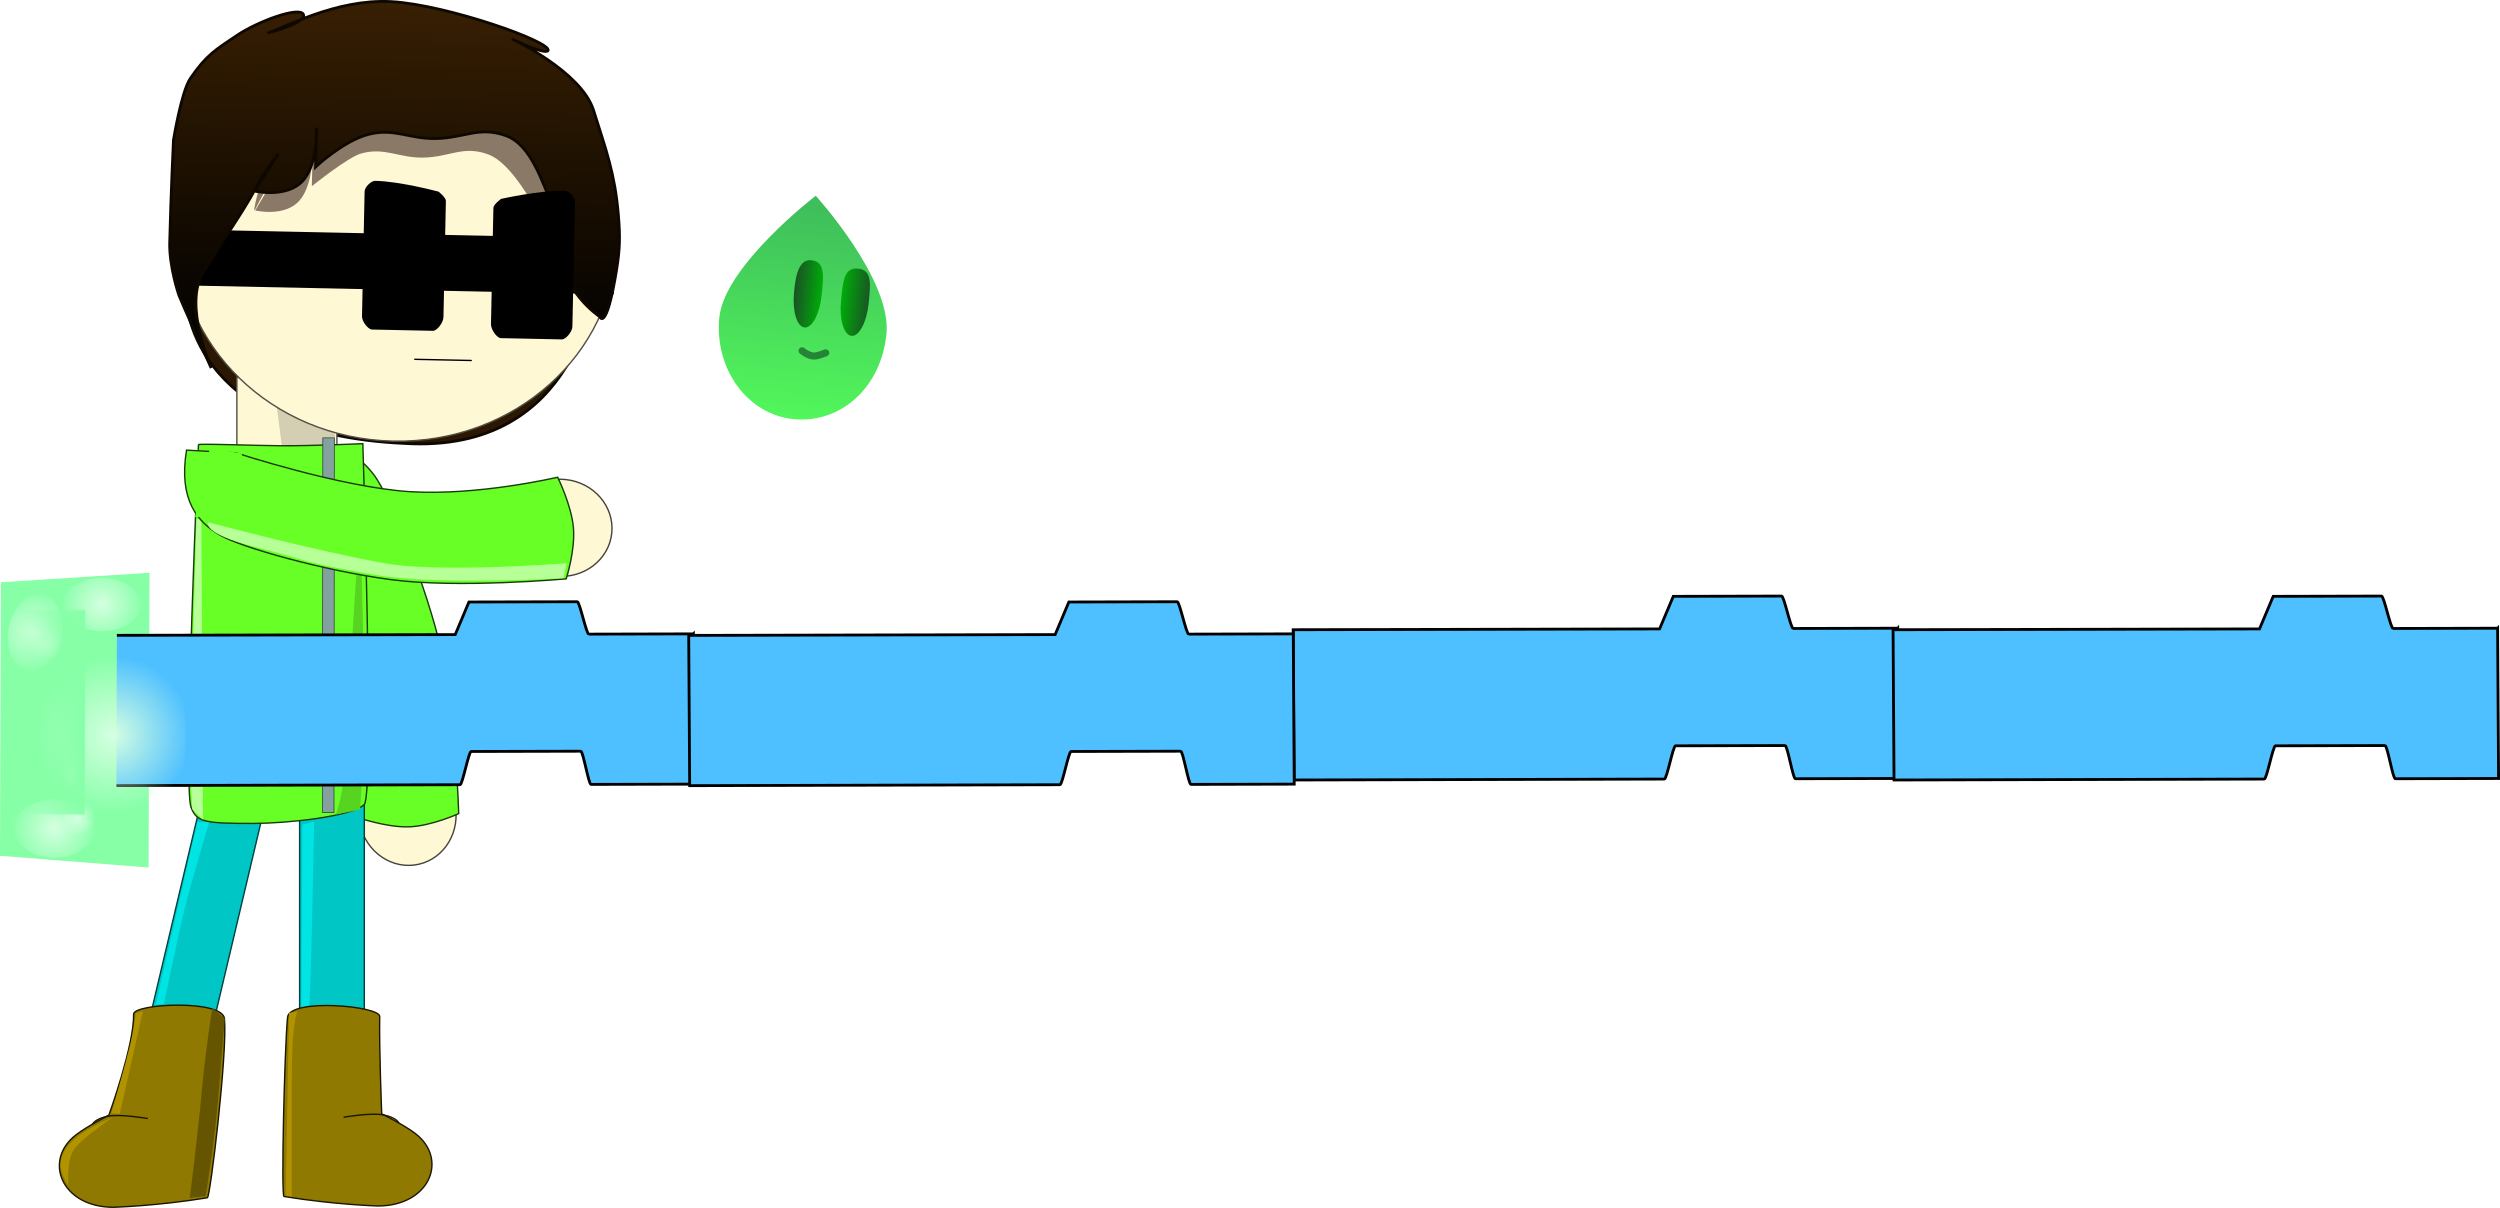 <svg version="1.1" xmlns="http://www.w3.org/2000/svg" xmlns:xlink="http://www.w3.org/1999/xlink" width="882.628" height="426.478" viewBox="0,0,882.628,426.478"><defs><linearGradient x1="289.686" y1="2.055" x2="286.97" y2="132.345" gradientUnits="userSpaceOnUse" id="color-1"><stop offset="0" stop-color="#3b2103"/><stop offset="1" stop-color="#000000"/></linearGradient><linearGradient x1="435.703" y1="82.242" x2="428.389" y2="156.242" gradientUnits="userSpaceOnUse" id="color-2"><stop offset="0" stop-color="#3fbf5b"/><stop offset="1" stop-color="#52f75b"/></linearGradient><linearGradient x1="445.101" y1="114.478" x2="454.847" y2="115.442" gradientUnits="userSpaceOnUse" id="color-3"><stop offset="0" stop-color="#00ab09"/><stop offset="1" stop-color="#185723"/></linearGradient><linearGradient x1="428.53" y1="111.519" x2="438.276" y2="112.482" gradientUnits="userSpaceOnUse" id="color-4"><stop offset="0" stop-color="#1a5125"/><stop offset="1" stop-color="#00ac09"/></linearGradient><radialGradient cx="160.545" cy="231.549" r="14.904" gradientUnits="userSpaceOnUse" id="color-5"><stop offset="0" stop-color="#d5ffe1"/><stop offset="1" stop-color="#d5ffe1" stop-opacity="0"/></radialGradient><radialGradient cx="164.854" cy="235.344" r="6.306" gradientUnits="userSpaceOnUse" id="color-6"><stop offset="0" stop-color="#d5ffe1"/><stop offset="1" stop-color="#d5ffe1" stop-opacity="0"/></radialGradient><radialGradient cx="167.333" cy="300.769" r="15.496" gradientUnits="userSpaceOnUse" id="color-7"><stop offset="0" stop-color="#d5ffe1"/><stop offset="1" stop-color="#d5ffe1" stop-opacity="0"/></radialGradient><radialGradient cx="176.078" cy="281.892" r="6.592" gradientUnits="userSpaceOnUse" id="color-8"><stop offset="0" stop-color="#d5ffe1"/><stop offset="1" stop-color="#d5ffe1" stop-opacity="0"/></radialGradient><radialGradient cx="184.168" cy="221.705" r="14.904" gradientUnits="userSpaceOnUse" id="color-9"><stop offset="0" stop-color="#d5ffe1"/><stop offset="1" stop-color="#d5ffe1" stop-opacity="0"/></radialGradient><radialGradient cx="188.118" cy="267.811" r="27.802" gradientUnits="userSpaceOnUse" id="color-10"><stop offset="0" stop-color="#d5ffe1"/><stop offset="1" stop-color="#d5ffe1" stop-opacity="0"/></radialGradient><radialGradient cx="175.72" cy="296.938" r="6.306" gradientUnits="userSpaceOnUse" id="color-11"><stop offset="0" stop-color="#d5ffe1"/><stop offset="1" stop-color="#d5ffe1" stop-opacity="0"/></radialGradient><linearGradient x1="178.174" y1="259.751" x2="154.362" y2="259.673" gradientUnits="userSpaceOnUse" id="color-12"><stop offset="0" stop-color="#86ffa7"/><stop offset="1" stop-color="#86ffa7" stop-opacity="0"/></linearGradient></defs><g transform="translate(-148.187,-8.261)"><g data-paper-data="{&quot;isPaintingLayer&quot;:true}" fill-rule="nonzero" stroke-linejoin="miter" stroke-miterlimit="10" stroke-dasharray="" stroke-dashoffset="0" style="mix-blend-mode: normal"><g data-paper-data="{&quot;index&quot;:null,&quot;origRot&quot;:0}" stroke-width="0.5" stroke-linecap="butt"><path d="M296.031,313.39c-9.233,2.09 -18.516,-4.158 -20.734,-13.957c-2.218,-9.798 3.468,-19.436 12.701,-21.526c9.233,-2.09 18.516,4.158 20.734,13.957c2.218,9.798 -3.468,19.436 -12.701,21.526z" data-paper-data="{&quot;origPos&quot;:null}" fill="#fff8d5" stroke="#45433a"/><path d="M249.058,167.828c17.381,-5.058 25.862,1.042 31.268,8.256c5.063,6.756 16.685,34.533 22.697,57.847c6.012,23.314 7.118,61.568 7.118,61.568c0,0 -9.532,4.396 -17.545,4.68c-8.013,0.285 -18.437,-3.402 -18.437,-3.402c0,0 3.253,-28.808 -1.199,-52.656c-4.452,-23.848 -20.843,-59.005 -20.843,-59.005z" data-paper-data="{&quot;origRot&quot;:0,&quot;origPos&quot;:null}" fill="#67ff26" stroke="#183b09"/></g><path d="M196.305,387.77l26.332,-111.129l22.841,0.14l-26.332,111.129z" data-paper-data="{&quot;origRot&quot;:0,&quot;index&quot;:null}" fill="#00c7c6" stroke="#004040" stroke-width="0.5" stroke-linecap="butt"/><g data-paper-data="{&quot;index&quot;:null}" stroke="#1b1600" stroke-width="0.5"><path d="M221.397,431.127c-17.478,2.891 -33.141,3.361 -33.141,3.361c-18.378,0 -24.984,-16.578 -13.215,-25.584c4.025,-3.081 11.577,-6.928 11.577,-6.928c0,0 8.981,-24.702 8.739,-35.659c-0.083,-3.751 31.441,-5.286 32.076,1.612c1.102,11.973 -5.016,63.03 -6.035,63.199z" data-paper-data="{&quot;origPos&quot;:null}" fill="#907900" stroke-linecap="butt"/><path d="M180.892,405.093c0,0 0.91,-1.879 5.368,-2.749c4.457,-0.869 13.908,0.787 13.908,0.787" data-paper-data="{&quot;origPos&quot;:null}" fill="none" stroke-linecap="round"/></g><path d="M203.164,362.979l14.651,-64.368l4.323,-0.24c0,0 -5.917,19.196 -8.936,31.478c-2.198,8.94 -7.156,32.891 -7.156,32.891z" fill="#00e4e4" stroke="none" stroke-width="0" stroke-linecap="butt"/><path d="M290.902,164.806c-77.334,-3.519 -77.034,-51.947 -77.034,-51.947c0,0 19.641,-37.285 62.927,-36.382c43.286,0.902 81.507,31.661 81.507,31.661c0,0 -5.105,60.562 -67.4,56.668z" data-paper-data="{&quot;index&quot;:null,&quot;origRot&quot;:0}" fill="#2b1702" stroke="#0f0801" stroke-width="1" stroke-linecap="butt"/><path d="M253.967,397.599v-117.538h22.841v117.538z" data-paper-data="{&quot;index&quot;:null}" fill="#00c7c6" stroke="#004040" stroke-width="0.5" stroke-linecap="butt"/><path d="M254.58,365.468l0.359,-66.013l4.169,-1.171c0,0 -0.987,48.067 -1.31,55.979c-0.133,3.242 -0.456,10.346 -0.456,10.346z" data-paper-data="{&quot;origRot&quot;:0}" fill="#00e4e4" stroke="none" stroke-width="0" stroke-linecap="butt"/><g data-paper-data="{&quot;index&quot;:null}" stroke="#1b1600" stroke-width="0.5"><path d="M248.447,430.672c-1.019,-0.169 0.153,-51.225 1.255,-63.199c0.635,-6.897 32.628,-4.082 32.545,-0.33c-0.242,10.956 0.709,34.377 0.709,34.377c0,0 7.822,3.848 11.848,6.928c11.769,9.007 5.162,25.584 -13.215,25.584c0,0 -15.663,-0.47 -33.141,-3.361z" data-paper-data="{&quot;origPos&quot;:null}" fill="#907900" stroke-linecap="butt"/><path d="M269.676,402.676c0,0 9.45,-1.656 13.908,-0.787c4.458,0.869 5.368,2.749 5.368,2.749" data-paper-data="{&quot;origPos&quot;:null}" fill="none" stroke-linecap="round"/></g><path d="M231.809,182.035c0,0 0,-8.463 0,-13.88c0,-10.404 0,-26.66 0,-26.66h35.327v40.54z" data-paper-data="{&quot;index&quot;:null}" fill="#fff8d5" stroke="#514f44" stroke-width="0.5" stroke-linecap="butt"/><path d="M266.491,150.453v22.449l-17.739,1.149l-3.377,-26.498z" data-paper-data="{&quot;index&quot;:null}" fill="#d4ceb2" stroke="#000000" stroke-width="0" stroke-linecap="butt"/><path d="M218.262,165.168c5.847,-0.201 18.283,0.369 28.932,0.465c10.65,0.095 29.093,-0.725 29.093,-0.725c0,0 3.995,123.975 0.503,127.379c-4.396,4.285 -27.368,6.688 -39.135,6.688c-17.184,0 -20.101,-0.398 -22.059,-5.813c-2.698,-7.462 2.666,-127.993 2.666,-127.993z" data-paper-data="{&quot;index&quot;:null}" fill="#67ff26" stroke="#183b09" stroke-width="0.5" stroke-linecap="butt"/><path d="M262.045,295.118l0.117,-132.272l4.054,-0c0,0 -0.053,61.398 -0.087,100.697c-0.012,13.448 -0.03,31.576 -0.03,31.576z" data-paper-data="{&quot;index&quot;:null}" fill="#82a19f" stroke="#2b3434" stroke-width="0.25" stroke-linecap="butt"/><path d="M365.868,93.546c-0.83,39.805 -36.148,71.35 -78.885,70.46c-42.738,-0.891 -76.711,-33.881 -75.881,-73.685c0.83,-39.805 36.148,-71.35 78.885,-70.46c42.738,0.891 76.711,33.881 75.881,73.685z" data-paper-data="{&quot;index&quot;:null,&quot;origRot&quot;:0}" fill="#fff8d5" stroke="#514f44" stroke-width="0.5" stroke-linecap="butt"/><path d="M346.339,75.159l20.073,12.217c0,0 -22.558,3.658 -26.09,-1.046c-3.531,-4.704 -11.095,-20.142 -19.507,-23.443c-8.888,-3.488 -13.712,0.838 -23.181,1.016c-8.608,0.162 -13.666,-3.787 -22.001,-1.437c-4.637,1.307 -17.356,11.54 -17.356,11.54l0.342,-13.858c0,0 0.514,13.188 -4.791,19.037c-5.305,5.849 -15.534,3.374 -15.534,3.374l7.795,-13.2c0,0 -3.827,4.71 -7.602,12.455c-3.774,7.745 13.072,-49.662 15.986,-54.295c5.266,-8.371 60.743,9.237 73.842,8.623c8.913,-0.418 18.022,39.018 18.022,39.018z" data-paper-data="{&quot;index&quot;:null,&quot;origRot&quot;:0}" fill="#8a7967" stroke="#000000" stroke-width="0" stroke-linecap="butt"/><path d="M214.182,109.04l0.411,-19.725l150.72,3.141l-0.411,19.725z" data-paper-data="{&quot;index&quot;:null,&quot;origRot&quot;:0}" fill="#000000" stroke="#000000" stroke-width="0" stroke-linecap="butt"/><path d="M342.817,79.563c-3.044,-6.031 -6.852,-20.053 -15.913,-23.368c-9.574,-3.502 -14.76,0.816 -24.953,0.979c-9.267,0.148 -14.718,-3.809 -23.687,-1.473c-8.969,2.337 -18.666,11.512 -18.666,11.512l0.347,-13.858c0,0 0.574,13.189 -5.128,19.03c-5.702,5.841 -16.717,3.349 -16.717,3.349l8.371,-13.188c0,0 -4.113,4.704 -8.164,12.443c-4.051,7.739 -11.616,18.278 -18.495,29.68c-6.879,11.402 2.929,33.528 2.929,33.528c0,0 -10.427,-23.126 -11.377,-25.641c-0.099,-0.263 -3.47,-10.204 -3.262,-18.667c0.425,-17.283 1.326,-36.169 1.326,-36.169c0,0 2.792,-17.091 5.922,-21.719c5.655,-8.363 9.206,-10.345 16.539,-15.276c7.333,-4.931 21.882,-10.268 23.382,-7.438c1.633,3.082 -12.749,6.676 -12.658,6.649c5.765,-1.695 24.153,-12.172 43.694,-11.101c19.541,1.071 57.035,14.284 55.36,17.299c-1.21,1.599 -12.737,-4.139 -12.737,-4.139c0,0 24.524,11.504 28.816,25.213c4.439,14.181 7.515,22.155 8.759,36.962c0.642,7.637 0.56,12.013 -0.673,19.577c-3.616,22.177 -5.928,16.309 -5.928,16.309c0,0 -14.571,-9.793 -12.697,-23.635c0,0 -1.343,-10.829 -4.387,-16.861z" data-paper-data="{&quot;index&quot;:null,&quot;origRot&quot;:0}" fill="url(#color-1)" stroke="#0f0801" stroke-width="1" stroke-linecap="butt"/><path d="M321.527,122.698c0.119,-5.701 0.494,-23.715 0.855,-41.045c0.026,-1.26 2.713,-3.174 2.713,-3.174c0,0 13.583,-3.078 22.535,-2.892c1.421,0.03 3.594,2.385 3.563,3.864c-0.359,17.221 -0.808,38.751 -0.92,44.125c-0.037,1.791 -2.316,4.544 -3.737,4.514c0,0 -17.314,-0.361 -21.519,-0.449c-1.402,-0.029 -3.53,-3.044 -3.49,-4.945z" data-paper-data="{&quot;index&quot;:null,&quot;origRot&quot;:0}" fill="#000000" stroke="#00360a" stroke-width="0" stroke-linecap="butt"/><path d="M294.637,135.115l19.903,0.415" data-paper-data="{&quot;index&quot;:null,&quot;origRot&quot;:0}" fill="none" stroke="#000000" stroke-width="0.5" stroke-linecap="round"/><path d="M304.75,120.26c-0.04,1.9 -2.291,4.824 -3.693,4.795c-4.205,-0.088 -21.519,-0.449 -21.519,-0.449c-1.421,-0.03 -3.583,-2.875 -3.546,-4.666c0.112,-5.374 0.561,-26.905 0.92,-44.125c0.031,-1.478 2.299,-3.742 3.721,-3.712c8.952,0.187 22.395,3.828 22.395,3.828c0,0 2.605,2.024 2.578,3.284c-0.361,17.329 -0.737,35.343 -0.855,41.045z" data-paper-data="{&quot;index&quot;:null,&quot;origRot&quot;:0}" fill="#000000" stroke="#00360a" stroke-width="0" stroke-linecap="butt"/><path d="M216.085,293.952c0,0 -0.618,-9.497 -0.618,-15.378c0,-17.643 2.093,-87.192 2.093,-87.192l1.709,0.172l0.583,106.104z" fill="#b7ff97" stroke="none" stroke-width="0" stroke-linecap="butt"/><path d="M187.518,401.271c0,0 4.335,-14.765 6.803,-24.831c0.907,-3.7 1.844,-10.441 1.844,-10.441l2.47,-0.721l-8.166,36.233z" fill="#b19300" stroke="none" stroke-width="0" stroke-linecap="butt"/><path d="M171.22,414.137c4.303,-6.753 16.813,-11.409 16.813,-11.409c0,0 -11.286,7.499 -13.93,11.649c-2.644,4.15 -1.681,14.11 -1.681,12.85c0,-1.26 -5.504,-6.337 -1.201,-13.09z" fill="#b19300" stroke="none" stroke-width="0" stroke-linecap="butt"/><path d="M249.038,430.47l1.201,-64.608l2.882,-0.48c0,0 -1.605,3.468 -1.863,17.525c-0.21,11.438 -0.058,47.803 -0.058,47.803z" fill="#b19300" stroke="none" stroke-width="0" stroke-linecap="butt"/><path d="M215.207,431.173c0,0 2.85,-22.671 4.181,-37.366c1.33,-14.695 3.738,-29.644 3.738,-29.644l4.433,3.706c0,0 -1.53,17.647 -2.413,28.941c-1.029,13.17 -4.339,33.746 -4.339,33.746z" fill="#665500" stroke="none" stroke-width="0" stroke-linecap="butt"/><path d="M266.652,295.866c0,0 3.226,-6.257 3.907,-25.941c0.725,-20.949 4.74,-78.176 4.74,-78.176c0,0 1.441,42.616 1.441,69.892c0,12.654 -1.441,32.424 -1.441,32.424z" fill="#56d420" stroke="none" stroke-width="0" stroke-linecap="butt"/><g data-paper-data="{&quot;origRot&quot;:0}"><path d="M402.151,120.311c1.802,-18.233 34.034,-42.94 34.034,-42.94c0,0 26.87,29.541 24.97,48.772c-1.901,19.231 -16.471,31.709 -32.765,30.099c-16.293,-1.61 -28.041,-17.697 -26.239,-35.93z" data-paper-data="{&quot;origPos&quot;:null,&quot;index&quot;:null}" fill="url(#color-2)" stroke="#0066ff" stroke-width="0" stroke-linecap="butt"/><g data-paper-data="{&quot;index&quot;:null}"><g data-paper-data="{&quot;origPos&quot;:null}" stroke="#ffffff" stroke-width="0" stroke-linecap="butt"><path d="M448.8,126.837c-2.691,-0.266 -4.347,-5.799 -3.699,-12.359c0.648,-6.559 0.936,-11.9 6.047,-11.395c5.111,0.505 4.347,5.799 3.699,12.359c-0.648,6.559 -3.356,11.661 -6.047,11.395z" data-paper-data="{&quot;index&quot;:null}" fill="url(#color-3)"/><path d="M432.229,123.878c-2.691,-0.266 -4.347,-5.799 -3.699,-12.359c0.33,-3.334 0.936,-11.9 6.047,-11.395c5.111,0.505 4.347,5.799 3.699,12.359c-0.648,6.559 -3.356,11.661 -6.047,11.395z" data-paper-data="{&quot;index&quot;:null}" fill="url(#color-4)"/></g><path d="M439.713,132.838c0,0 -3.017,1.241 -4.372,1.122c-1.905,-0.167 -3.983,-1.854 -3.983,-1.854" fill="none" stroke="#268436" stroke-width="2.5" stroke-linecap="round"/></g></g><g data-paper-data="{&quot;index&quot;:null,&quot;origRot&quot;:0}" stroke-width="0.5" stroke-linecap="butt"><path d="M364.169,196.484c-0.975,9.416 -9.867,16.21 -19.86,15.175c-9.993,-1.035 -17.303,-9.508 -16.327,-18.924c0.975,-9.416 9.867,-16.21 19.86,-15.175c9.993,1.035 17.303,9.508 16.327,18.924z" data-paper-data="{&quot;origPos&quot;:null}" fill="#fff8d5" stroke="#45433a"/><path d="M231.576,168.163c0,0 36.859,12.086 61.067,13.666c24.208,1.579 52.424,-5.083 52.424,-5.083c0,0 4.903,9.911 5.575,17.901c0.672,7.99 -2.557,17.978 -2.557,17.978c0,0 -38.114,3.46 -61.978,0.268c-23.864,-3.192 -52.828,-11.422 -60.139,-15.644c-7.806,-4.508 -14.873,-12.202 -11.922,-30.062z" data-paper-data="{&quot;origRot&quot;:0,&quot;origPos&quot;:null}" fill="#67ff26" stroke="#183b09"/></g><path d="M347.164,212.385c0,0 -44.593,2.652 -66.36,-1.144c-28.986,-5.055 -20.272,-4.298 -42.503,-9.883c-19.53,-4.906 -16.481,-8.692 -16.481,-8.692c0,0 36.413,9.791 62.036,14.436c19.51,3.537 64.396,0.012 64.396,0.012z" data-paper-data="{&quot;origRot&quot;:0,&quot;index&quot;:null}" fill="#b7ff97" stroke="none" stroke-width="0" stroke-linecap="butt"/><path d="M217.04,190.824l5.195,-24.244l11.335,1.732v22.512z" data-paper-data="{&quot;index&quot;:null}" fill="#67ff26" stroke="none" stroke-width="0" stroke-linecap="butt"/><path d="M148.187,310.4l0.317,-96.569l52.485,-3.355l-0.342,104.065z" data-paper-data="{&quot;index&quot;:null}" fill="#86ffa7" stroke="#000000" stroke-width="0" stroke-linecap="butt"/><g data-paper-data="{&quot;origRot&quot;:0}" fill="#4ec0ff" stroke="#000000" stroke-width="1" stroke-linecap="butt"><g><path d="M818.17,230.049l0.339,53.052c0,0 -22.232,0.056 -36.462,0.092c-0.868,0.002 -2.765,-11.72 -3.632,-11.718c-10.412,0.026 -28.273,0.071 -38.685,0.098c-0.868,0.002 -3.059,11.735 -3.927,11.737c-2.603,0.007 -130.729,0.33 -130.729,0.33l-0.339,-53.052l129.37,-0.285l4.843,-11.502c0,0 20.367,-0.051 38.24,-0.096c0.868,-0.002 3.207,11.44 4.075,11.438c14.924,-0.038 36.906,-0.093 36.906,-0.093z" data-paper-data="{&quot;origRot&quot;:0}"/><path d="M1029.972,230.049l0.339,53.052c0,0 -22.232,0.056 -36.462,0.092c-0.868,0.002 -2.765,-11.72 -3.632,-11.718c-10.412,0.026 -28.273,0.071 -38.685,0.098c-0.868,0.002 -3.059,11.735 -3.927,11.737c-2.603,0.007 -130.729,0.33 -130.729,0.33l-0.339,-53.052l129.37,-0.285l4.843,-11.502c0,0 20.367,-0.051 38.24,-0.096c0.868,-0.002 3.207,11.44 4.075,11.438c14.924,-0.038 36.906,-0.093 36.906,-0.093z" data-paper-data="{&quot;origRot&quot;:0}"/></g><g><path d="M392.973,232.049l0.339,53.052c0,0 -22.232,0.056 -36.462,0.092c-0.868,0.002 -2.765,-11.72 -3.632,-11.718c-10.412,0.026 -28.273,0.071 -38.685,0.098c-0.868,0.002 -3.059,11.735 -3.927,11.737c-2.603,0.007 -130.729,0.33 -130.729,0.33l-0.339,-53.052l129.37,-0.285l4.843,-11.502c0,0 20.367,-0.051 38.24,-0.096c0.868,-0.002 3.207,11.44 4.075,11.438c14.924,-0.038 36.906,-0.093 36.906,-0.093z" data-paper-data="{&quot;origRot&quot;:0}"/><path d="M604.775,232.049l0.339,53.052c0,0 -22.232,0.056 -36.462,0.092c-0.868,0.002 -2.765,-11.72 -3.632,-11.718c-10.412,0.026 -28.273,0.071 -38.685,0.098c-0.868,0.002 -3.059,11.735 -3.927,11.737c-2.603,0.007 -130.729,0.33 -130.729,0.33l-0.339,-53.052l129.37,-0.285l4.843,-11.502c0,0 20.367,-0.051 38.24,-0.096c0.868,-0.002 3.207,11.44 4.075,11.438c14.924,-0.038 36.906,-0.093 36.906,-0.093z" data-paper-data="{&quot;origRot&quot;:0}"/></g></g><path d="M151.347,229.718c1.483,-7.452 6.804,-12.673 11.883,-11.662c5.08,1.011 7.995,7.872 6.511,15.324c-1.483,7.452 -6.804,12.673 -11.883,11.662c-5.079,-1.011 -7.995,-7.872 -6.511,-15.324z" data-paper-data="{&quot;origRot&quot;:0,&quot;index&quot;:null}" fill="url(#color-5)" stroke="none" stroke-width="0" stroke-linecap="butt"/><path d="M164.877,228.348c3.215,0.011 5.81,3.152 5.798,7.016c-0.013,3.864 -2.629,6.988 -5.844,6.977c-3.215,-0.011 -5.81,-3.152 -5.798,-7.016c0.013,-3.864 2.629,-6.988 5.844,-6.977z" data-paper-data="{&quot;index&quot;:null}" fill="url(#color-6)" stroke="none" stroke-width="0" stroke-linecap="butt"/><path d="M167.367,290.465c7.9,0.026 14.289,4.66 14.271,10.351c-0.019,5.691 -6.438,10.283 -14.338,10.257c-7.9,-0.026 -14.289,-4.66 -14.271,-10.351c0.019,-5.691 6.438,-10.283 14.338,-10.257z" data-paper-data="{&quot;index&quot;:null}" fill="url(#color-7)" stroke="none" stroke-width="0" stroke-linecap="butt"/><path d="M176.112,271.51c3.361,0.011 6.07,4.668 6.051,10.402c-0.019,5.734 -2.759,10.373 -6.119,10.362c-3.361,-0.011 -6.07,-4.668 -6.051,-10.402c0.019,-5.734 2.759,-10.373 6.119,-10.362z" data-paper-data="{&quot;index&quot;:null}" fill="url(#color-8)" stroke="none" stroke-width="0" stroke-linecap="butt"/><path d="M176.842,297.706c0,0 -2.162,-18.084 -2.024,-40.134c0.147,-23.625 2.812,-35.709 2.812,-35.709l11.855,0.48l-0.248,75.403z" data-paper-data="{&quot;index&quot;:null}" fill="#86ffa7" stroke="none" stroke-width="0" stroke-linecap="butt"/><path d="M170.411,221.66c0.017,-5.179 6.19,-9.357 13.789,-9.332c7.598,0.025 13.744,4.244 13.727,9.423c-0.017,5.179 -6.19,9.357 -13.789,9.332c-7.598,-0.025 -13.744,-4.244 -13.727,-9.423z" data-paper-data="{&quot;index&quot;:null}" fill="url(#color-9)" stroke="none" stroke-width="0" stroke-linecap="butt"/><path d="M188.27,221.501c14.174,0.047 25.596,20.818 25.512,46.394c-0.084,25.576 -11.642,46.272 -25.816,46.226c-14.174,-0.047 -25.596,-20.818 -25.512,-46.394c0.084,-25.576 11.642,-46.272 25.816,-46.226z" data-paper-data="{&quot;index&quot;:null}" fill="url(#color-10)" stroke="none" stroke-width="0" stroke-linecap="butt"/><path d="M175.742,289.941c3.215,0.011 5.81,3.152 5.798,7.016c-0.013,3.864 -2.629,6.988 -5.844,6.977c-3.215,-0.011 -5.81,-3.152 -5.798,-7.016c0.013,-3.864 2.629,-6.988 5.844,-6.977z" data-paper-data="{&quot;index&quot;:null}" fill="url(#color-11)" stroke="none" stroke-width="0" stroke-linecap="butt"/><path d="M154.244,295.721l0.237,-72.096l23.812,0.078l-0.237,72.096z" data-paper-data="{&quot;index&quot;:null}" fill="url(#color-12)" stroke="none" stroke-width="NaN" stroke-linecap="butt"/></g></g></svg>